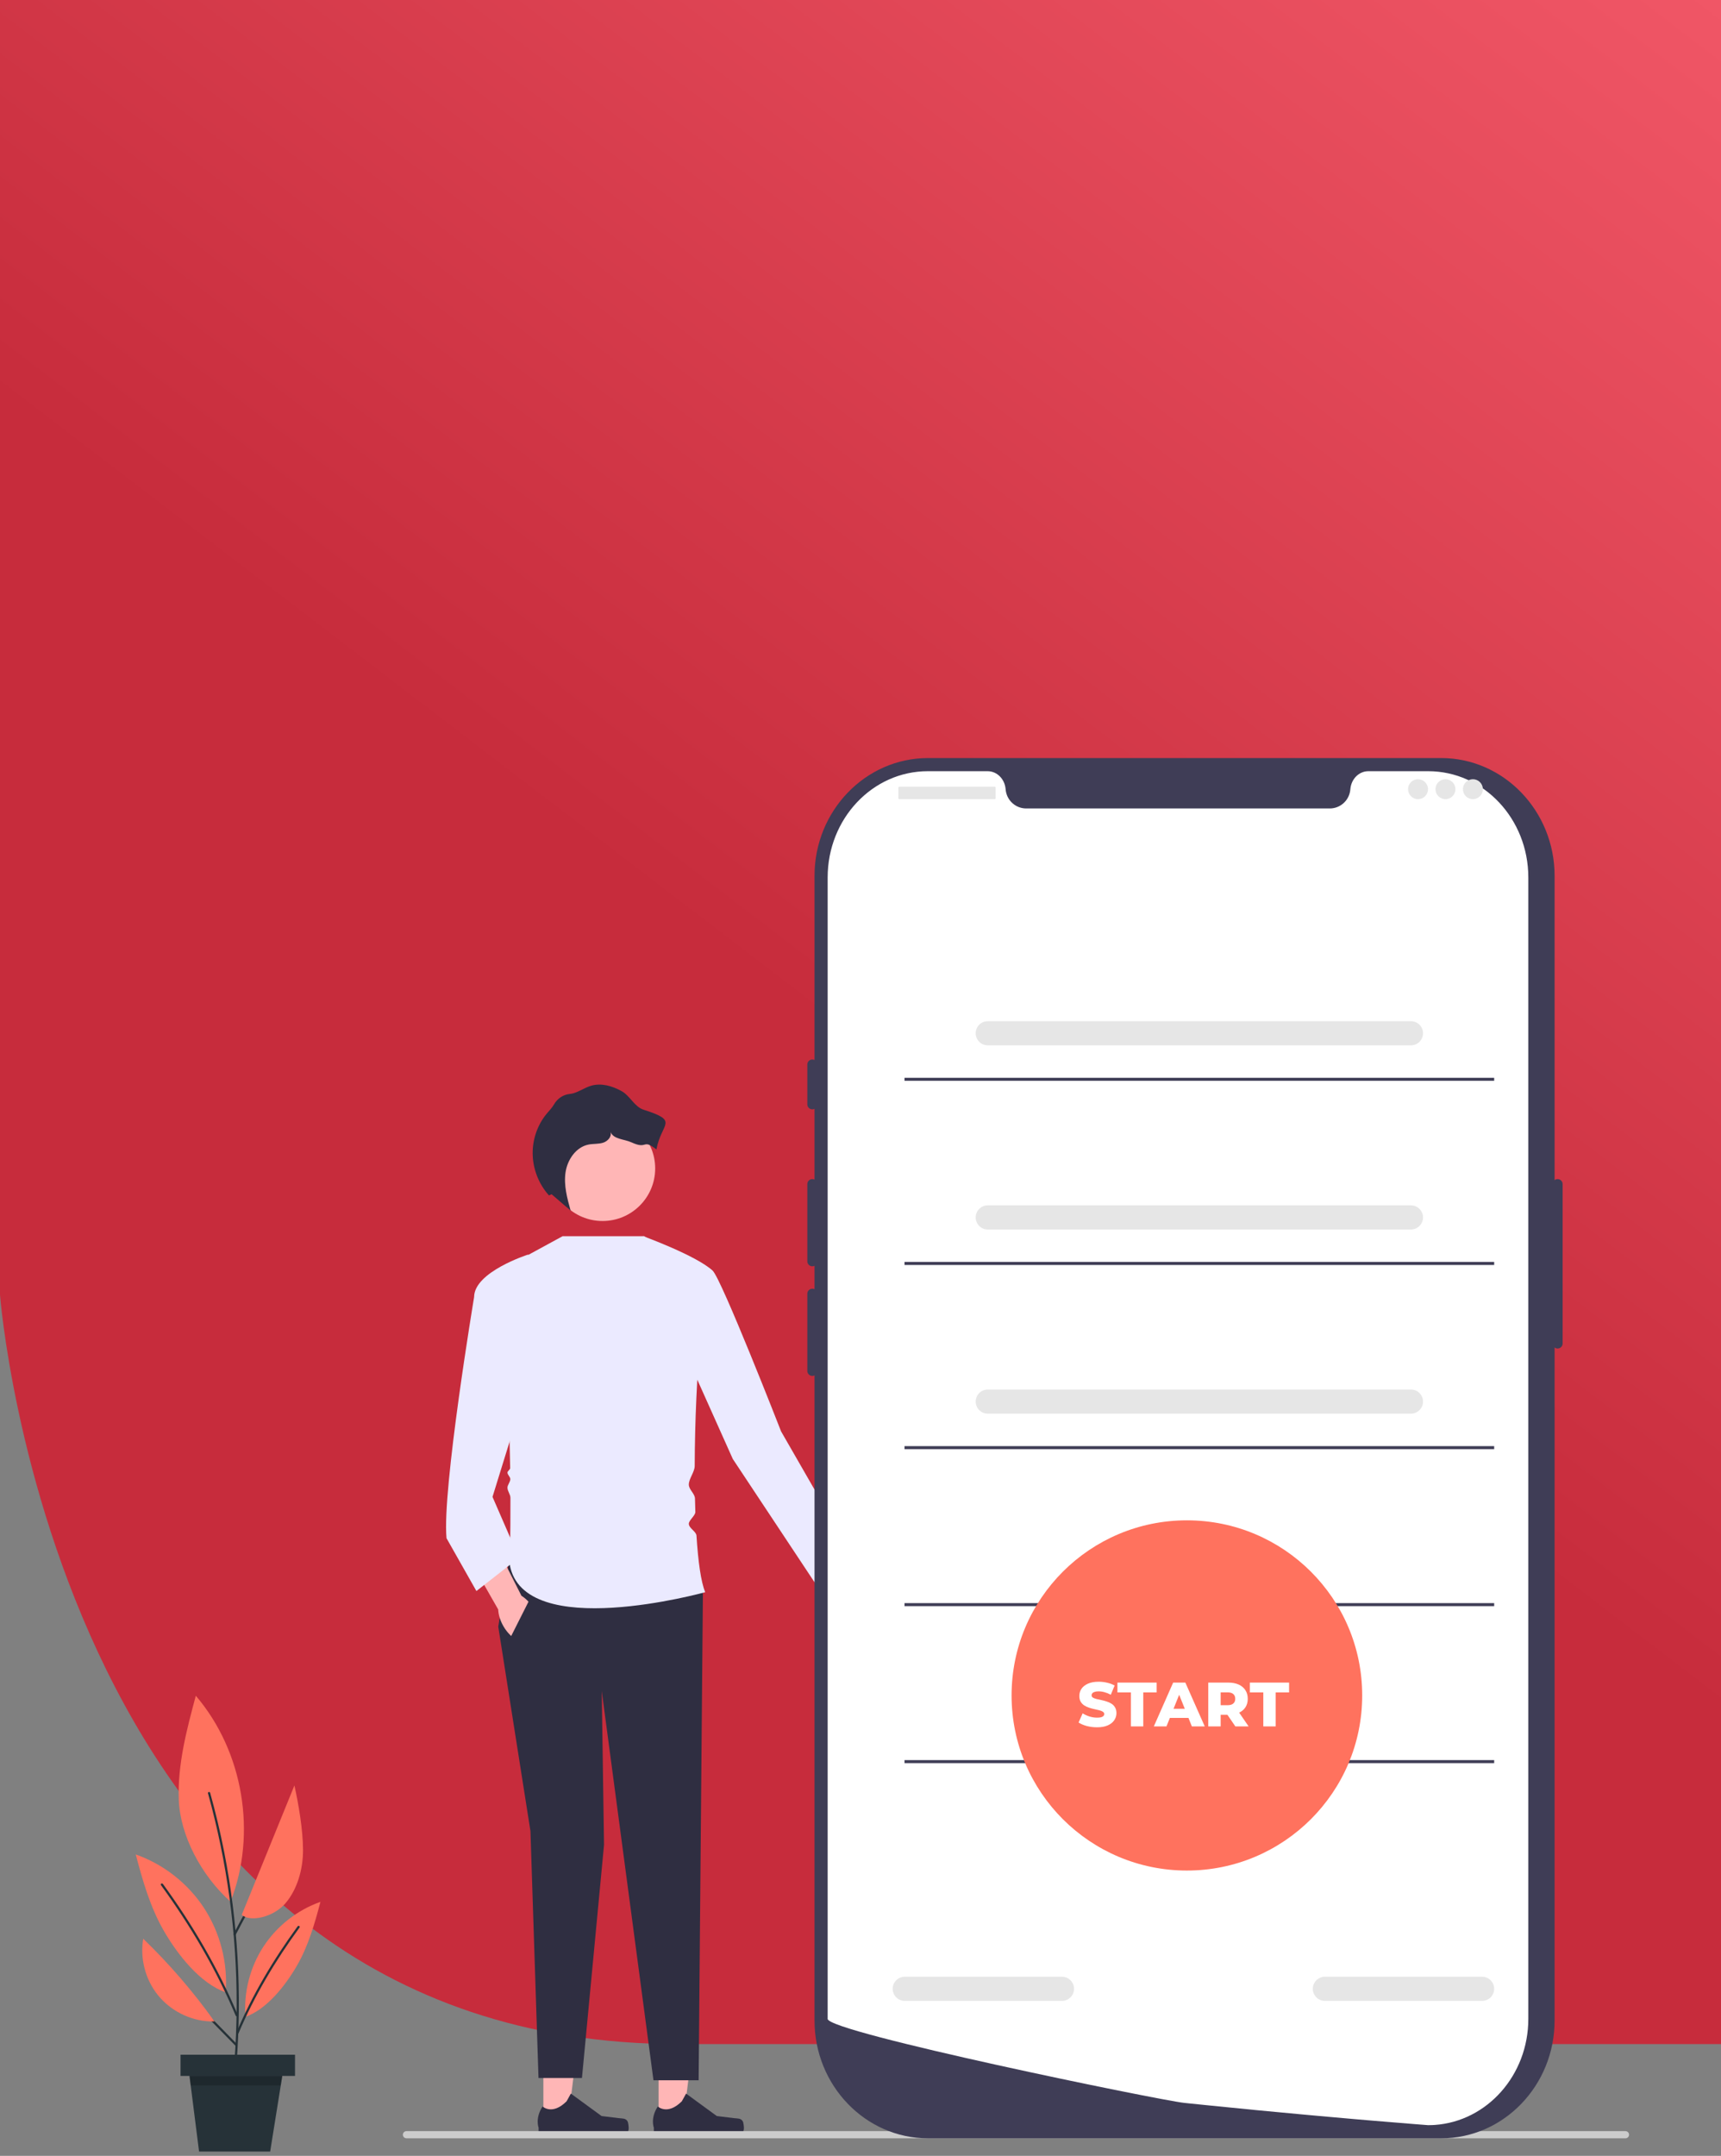<svg width="393" height="492" viewBox="0 0 393 492" fill="none" xmlns="http://www.w3.org/2000/svg">
<rect x="0" y="0" width="393" height="492" fill="#808080" stroke="none"/>
<path d="M0 0H393V125.5V466.5C393 466.5 297 466.5 155 466.5C13 466.5 0 295.5 0 295.5V0Z" fill="url(#paint0_linear_1097_1443)"/>
<path d="M44.716 387C55.562 399.682 58.724 418.457 52.644 434.002C45.885 427.97 41.125 418.776 40.826 410.732C40.527 402.688 42.628 394.772 44.716 387Z" fill="#FF725E"/>
<path d="M46.606 435.464C50.285 441.101 52.046 447.969 51.536 454.68C45.674 452.64 40.506 446.017 37.406 440.638C34.305 435.26 32.578 429.221 31 423.217C37.351 425.454 42.927 429.826 46.606 435.464Z" fill="#FF725E"/>
<path d="M47.497 409.277C51.862 424.978 54.079 441.25 54.038 457.55C54.032 462.086 53.841 466.621 53.488 471.15C53.46 471.476 53.97 471.476 53.998 471.15C55.262 454.966 54.324 438.632 51.203 422.7C50.312 418.144 49.231 413.622 47.986 409.141C47.898 408.828 47.408 408.957 47.497 409.277Z" fill="#263238"/>
<path d="M54.304 459.855C49.836 449.22 43.981 439.258 37.195 429.949C37.004 429.684 36.562 429.942 36.753 430.207C43.512 439.482 49.36 449.404 53.814 459.998C53.936 460.297 54.433 460.168 54.304 459.862V459.855Z" fill="#263238"/>
<path d="M60.158 444.249C57.092 448.948 55.623 454.674 56.051 460.27C60.94 458.57 65.245 453.048 67.829 448.56C70.413 444.072 71.854 439.04 73.174 434.036C67.876 435.899 63.232 439.55 60.158 444.249Z" fill="#FF725E"/>
<path d="M54.44 464.105C58.078 455.462 62.892 447.445 68.407 439.884C68.597 439.618 68.155 439.36 67.965 439.625C62.423 447.234 57.595 455.286 53.943 463.969C53.814 464.268 54.31 464.404 54.433 464.105H54.44Z" fill="#263238"/>
<path d="M54.14 466.526C47.245 459.427 40.2 452.477 33.305 445.378C33.074 445.14 32.714 445.5 32.945 445.738C39.84 452.838 46.885 459.787 53.78 466.886C54.011 467.124 54.372 466.764 54.14 466.526Z" fill="#263238"/>
<path d="M32.707 442.454C38.691 448.227 44.144 454.551 48.972 461.317H47.878C43.322 461.106 38.902 458.856 36.046 455.306C33.19 451.756 31.938 446.949 32.707 442.454Z" fill="#FF725E"/>
<path d="M60.621 428.453C58.05 432.655 55.63 436.946 53.365 441.318C53.216 441.611 53.658 441.869 53.807 441.577C56.078 437.204 58.499 432.914 61.063 428.711C61.233 428.432 60.791 428.174 60.621 428.453Z" fill="#263238"/>
<path d="M67.23 407.475C68.21 411.881 69.182 417.614 69.196 422.204C69.202 426.794 67.808 431.275 65.197 434.348C62.586 437.422 57.323 438.768 55.201 437.014L67.23 407.475Z" fill="#FF725E"/>
<path d="M41.227 473.761H67.366V468.92H41.227V473.761Z" fill="#263238"/>
<path d="M45.457 491.02H61.695L64.64 472.646H43.131L45.457 491.02Z" fill="#263238"/>
<path opacity="0.2" d="M64.449 473.85H43.281L43.546 475.93H64.116L64.449 473.85Z" fill="black"/>
<g clip-path="url(#clip0_1097_1443)">
<path d="M199.351 365.92C200.943 368.994 200.644 372.306 198.683 373.317C196.723 374.328 193.844 372.655 192.253 369.58C191.557 368.234 191.223 366.843 191.231 365.619L184.653 352.505L190.883 349.555L196.707 362.795C197.712 363.496 198.655 364.574 199.351 365.92Z" fill="#FFB6B6"/>
<path d="M150.396 484.239L156.005 484.238L158.673 462.641L150.395 462.642L150.396 484.239Z" fill="#FFB6B6"/>
<path d="M169.613 484.112C169.787 484.405 169.88 485.353 169.88 485.695C169.88 486.744 169.027 487.595 167.976 487.595H150.606C149.889 487.595 149.307 487.015 149.307 486.299V485.577C149.307 485.577 148.448 483.407 150.217 480.733C150.217 480.733 152.416 482.827 155.701 479.547L156.67 477.795L163.683 482.915L167.571 483.393C168.421 483.497 169.175 483.376 169.613 484.112Z" fill="#2F2E41"/>
<path d="M124.082 484.239L129.691 484.238L132.359 462.641L124.081 462.642L124.082 484.239Z" fill="#FFB6B6"/>
<path d="M143.299 484.112C143.474 484.405 143.566 485.353 143.566 485.695C143.566 486.744 142.713 487.595 141.662 487.595H124.292C123.575 487.595 122.993 487.015 122.993 486.299V485.577C122.993 485.577 122.134 483.407 123.903 480.733C123.903 480.733 126.102 482.827 129.387 479.547L130.356 477.795L137.37 482.915L141.257 483.393C142.107 483.497 142.861 483.376 143.299 484.112Z" fill="#2F2E41"/>
<path d="M116.143 356.813L113.78 371.228L121.131 417.879L122.969 474.228H132.894L137.934 421.024L137.409 385.904L149.223 474.752H159.537L160.513 363.365L116.143 356.813Z" fill="#2F2E41"/>
<path d="M128.482 282.118H147.063L163.138 291.553C160.636 290.919 158.703 314.09 158.638 334.563C158.633 335.924 157.283 337.488 157.295 338.817C157.306 339.962 158.678 340.877 158.701 341.987C158.724 343.025 158.752 344.046 158.786 345.046C158.814 345.876 157.259 346.976 157.295 347.774C157.342 348.794 158.984 349.503 159.045 350.463C159.42 356.365 160.066 361.04 161.038 363.365C161.038 363.365 119.556 374.897 116.405 357.075C116.405 357.075 116.585 350.669 116.56 341.823C116.558 341.038 115.888 340.327 115.882 339.506C115.878 338.896 116.539 338.185 116.532 337.558C116.527 337.042 115.889 336.587 115.882 336.061C115.878 335.748 116.505 335.367 116.5 335.051C116.249 318.23 115.117 297.031 111.154 291.553L128.482 282.118Z" fill="#EBEAFF"/>
<path d="M146.86 282.118C146.86 282.118 158.9 286.486 162.721 289.966C164.751 291.814 178.366 326.673 178.366 326.673L197.276 359.549L187.447 363.276L167.339 332.963L158.412 313.044L146.86 282.118Z" fill="#EBEAFF"/>
<path d="M121.887 367.164C123.643 370.148 123.525 373.471 121.623 374.586C119.72 375.702 116.755 374.187 114.999 371.203C114.23 369.897 113.821 368.526 113.763 367.303L106.481 354.566L112.541 351.282L119.077 364.187C120.118 364.833 121.119 365.857 121.887 367.164Z" fill="#FFB6B6"/>
<path d="M125.857 298.368L120.606 286.312C120.606 286.312 108.266 290.243 108.266 296.009C108.266 296.009 100.915 340.039 101.965 351.047L108.791 363.103L118.506 355.502L112.467 341.612L125.857 298.368Z" fill="#EBEAFF"/>
<path d="M115.058 376.692L121.252 364.413L128.482 374.373L121.975 380.663L115.058 376.692Z" fill="#2F2E41"/>
<path d="M137.598 278.655C144.234 278.655 149.615 273.284 149.615 266.659C149.615 260.033 144.234 254.663 137.598 254.663C130.961 254.663 125.58 260.033 125.58 266.659C125.58 273.284 130.961 278.655 137.598 278.655Z" fill="#FFB6B6"/>
<path d="M146.968 253.258C144.88 252.59 143.892 250.111 141.982 249.036C139.869 247.847 137.342 247.105 135.012 247.778C133.583 248.19 132.338 249.102 130.907 249.512C130.657 249.583 130.394 249.632 130.127 249.658C128.589 249.804 127.268 250.725 126.499 252.063L126.479 252.098C126.028 252.869 125.387 253.507 124.817 254.196C122.74 256.709 121.615 259.975 121.638 263.234C121.663 266.736 123.013 270.214 125.359 272.818L125.959 272.543C127.407 273.791 128.855 275.04 130.304 276.289C129.515 273.45 128.72 270.512 129.137 267.595C129.554 264.679 131.519 261.769 134.416 261.206C135.512 260.993 136.667 261.122 137.731 260.784C138.795 260.446 139.775 259.354 139.41 258.3C140.069 260.039 142.525 259.936 144.216 260.714C148.001 262.455 146.616 259.765 149.901 262.323C151.011 256.184 155.262 255.91 146.968 253.258Z" fill="#2F2E41"/>
<path d="M92 487.18C92 487.635 92.366 488 92.821 488H371.179C371.634 488 372 487.635 372 487.18C372 486.725 371.634 486.36 371.179 486.36H92.821C92.366 486.36 92 486.725 92 487.18Z" fill="#CCCCCC"/>
<path d="M329.089 488H211.912C197.624 488 186 475.941 186 461.119V199.881C186 185.059 197.624 173 211.912 173H329.089C343.376 173 355 185.059 355 199.881V461.119C355 475.941 343.376 488 329.089 488Z" fill="#3F3D56"/>
<path d="M355.691 269.092C355.063 269.092 354.552 269.602 354.552 270.229V306.619C354.552 307.246 355.063 307.756 355.691 307.756C356.32 307.756 356.831 307.246 356.831 306.619V270.229C356.831 269.602 356.32 269.092 355.691 269.092Z" fill="#3F3D56"/>
<path d="M349 200.255V460.745C349 473.61 339.561 484.133 327.625 484.949H327.62C327.443 484.96 327.267 484.972 327.085 484.977C326.77 484.994 326.454 485 326.134 485C326.134 485 324.958 484.909 322.809 484.739C320.639 484.569 317.48 484.314 313.541 483.979C312.359 483.883 311.114 483.775 309.799 483.662C307.18 483.435 304.304 483.186 301.22 482.902C299.991 482.794 298.719 482.675 297.42 482.556C290.781 481.95 283.346 481.241 275.505 480.436C274.18 480.305 272.843 480.169 271.496 480.028C271.144 479.988 270.785 479.954 270.427 479.914C264.836 479.33 189 463.784 189 460.745V200.255C189 186.858 199.236 176 211.866 176H225.518C227.698 176 229.452 177.803 229.639 180.111C229.655 180.264 229.671 180.417 229.697 180.57C230.093 182.889 232.097 184.505 234.321 184.505H303.679C305.903 184.505 307.907 182.889 308.303 180.57C308.329 180.417 308.345 180.264 308.361 180.111C308.548 177.803 310.302 176 312.482 176H326.134C338.764 176 349 186.858 349 200.255Z" fill="white"/>
<path d="M185.496 241.8C184.867 241.8 184.357 242.31 184.357 242.937V252.034C184.357 252.661 184.867 253.172 185.496 253.172C186.124 253.172 186.635 252.661 186.635 252.034V242.937C186.635 242.31 186.124 241.8 185.496 241.8Z" fill="#3F3D56"/>
<path d="M185.496 269.092C184.867 269.092 184.357 269.602 184.357 270.229V287.856C184.357 288.483 184.867 288.993 185.496 288.993C186.124 288.993 186.635 288.483 186.635 287.856V270.229C186.635 269.602 186.124 269.092 185.496 269.092Z" fill="#3F3D56"/>
<path d="M185.496 294.11C184.867 294.11 184.357 294.62 184.357 295.247V312.874C184.357 313.501 184.867 314.011 185.496 314.011C186.124 314.011 186.635 313.501 186.635 312.874V295.247C186.635 294.62 186.124 294.11 185.496 294.11Z" fill="#3F3D56"/>
<path d="M227.146 179.539H205.36C205.242 179.539 205.146 179.635 205.146 179.753V182.168C205.146 182.286 205.242 182.382 205.36 182.382H227.146C227.264 182.382 227.36 182.286 227.36 182.168V179.753C227.36 179.635 227.264 179.539 227.146 179.539Z" fill="#E6E6E6"/>
<path d="M323.814 182.382C325.072 182.382 326.092 181.364 326.092 180.107C326.092 178.851 325.072 177.833 323.814 177.833C322.556 177.833 321.536 178.851 321.536 180.107C321.536 181.364 322.556 182.382 323.814 182.382Z" fill="#E6E6E6"/>
<path d="M330.079 182.382C331.338 182.382 332.358 181.364 332.358 180.107C332.358 178.851 331.338 177.833 330.079 177.833C328.821 177.833 327.801 178.851 327.801 180.107C327.801 181.364 328.821 182.382 330.079 182.382Z" fill="#E6E6E6"/>
<path d="M336.345 182.382C337.603 182.382 338.623 181.364 338.623 180.107C338.623 178.851 337.603 177.833 336.345 177.833C335.087 177.833 334.067 178.851 334.067 180.107C334.067 181.364 335.087 182.382 336.345 182.382Z" fill="#E6E6E6"/>
<path d="M322.194 238.566H225.563C224.041 238.566 222.803 237.329 222.803 235.81C222.803 234.29 224.041 233.054 225.563 233.054H322.194C323.716 233.054 324.954 234.29 324.954 235.81C324.954 237.329 323.716 238.566 322.194 238.566Z" fill="#E6E6E6"/>
<path d="M338.442 456.638H302.55C301.028 456.638 299.789 455.402 299.789 453.882C299.789 452.362 301.028 451.126 302.55 451.126H338.442C339.964 451.126 341.202 452.362 341.202 453.882C341.202 455.402 339.964 456.638 338.442 456.638Z" fill="#E6E6E6"/>
<path d="M242.501 456.638H206.61C205.088 456.638 203.849 455.402 203.849 453.882C203.849 452.362 205.088 451.126 206.61 451.126H242.501C244.024 451.126 245.262 452.362 245.262 453.882C245.262 455.402 244.024 456.638 242.501 456.638Z" fill="#E6E6E6"/>
<path d="M341.203 245.971H206.554V246.66H341.203V245.971Z" fill="#3F3D56"/>
<path d="M322.194 280.595H225.563C224.041 280.595 222.803 279.359 222.803 277.839C222.803 276.32 224.041 275.083 225.563 275.083H322.194C323.716 275.083 324.954 276.32 324.954 277.839C324.954 279.359 323.716 280.595 322.194 280.595Z" fill="#E6E6E6"/>
<path d="M341.203 288.001H206.554V288.69H341.203V288.001Z" fill="#3F3D56"/>
<path d="M322.194 322.625H225.563C224.041 322.625 222.803 321.389 222.803 319.869C222.803 318.349 224.041 317.113 225.563 317.113H322.194C323.716 317.113 324.954 318.349 324.954 319.869C324.954 321.389 323.716 322.625 322.194 322.625Z" fill="#E6E6E6"/>
<path d="M341.203 330.031H206.554V330.72H341.203V330.031Z" fill="#3F3D56"/>
<path d="M341.203 365.859H206.554V366.548H341.203V365.859Z" fill="#3F3D56"/>
<path d="M341.203 401.688H206.554V402.377H341.203V401.688Z" fill="#3F3D56"/>
<path d="M271.033 426.891C293.142 426.891 311.065 408.999 311.065 386.929C311.065 364.858 293.142 346.966 271.033 346.966C248.923 346.966 231 364.858 231 386.929C231 408.999 248.923 426.891 271.033 426.891Z" fill="#FF725E"/>
<path d="M250.516 394.2C249.696 394.2 248.906 394.1 248.144 393.9C247.391 393.69 246.776 393.424 246.3 393.1L247.229 391.013C247.677 391.299 248.191 391.537 248.772 391.728C249.363 391.909 249.949 391.999 250.53 391.999C250.921 391.999 251.235 391.966 251.473 391.899C251.711 391.823 251.883 391.728 251.988 391.614C252.102 391.49 252.159 391.347 252.159 391.185C252.159 390.956 252.054 390.775 251.845 390.642C251.635 390.508 251.364 390.399 251.03 390.313C250.697 390.227 250.325 390.142 249.915 390.056C249.515 389.97 249.11 389.861 248.701 389.727C248.301 389.594 247.934 389.422 247.6 389.213C247.267 388.994 246.996 388.713 246.786 388.37C246.576 388.017 246.472 387.574 246.472 387.041C246.472 386.441 246.634 385.898 246.957 385.412C247.291 384.926 247.786 384.535 248.444 384.24C249.101 383.945 249.92 383.797 250.901 383.797C251.559 383.797 252.202 383.873 252.831 384.026C253.469 384.168 254.036 384.383 254.531 384.669L253.659 386.769C253.183 386.512 252.712 386.322 252.245 386.198C251.778 386.064 251.325 385.998 250.887 385.998C250.497 385.998 250.182 386.04 249.944 386.126C249.706 386.202 249.534 386.307 249.43 386.441C249.325 386.574 249.272 386.726 249.272 386.898C249.272 387.117 249.372 387.293 249.572 387.427C249.782 387.55 250.054 387.655 250.387 387.741C250.73 387.817 251.102 387.898 251.502 387.984C251.911 388.07 252.316 388.179 252.716 388.313C253.126 388.436 253.497 388.608 253.831 388.827C254.164 389.037 254.431 389.318 254.631 389.67C254.841 390.013 254.946 390.447 254.946 390.971C254.946 391.552 254.779 392.09 254.445 392.585C254.121 393.071 253.631 393.462 252.974 393.757C252.326 394.052 251.506 394.2 250.516 394.2ZM258.242 394V386.241H255.17V383.997H264.13V386.241H261.072V394H258.242ZM263.481 394L267.897 383.997H270.683L275.113 394H272.169L268.711 385.383H269.826L266.368 394H263.481ZM265.896 392.057L266.625 389.97H271.512L272.241 392.057H265.896ZM275.915 394V383.997H280.488C281.403 383.997 282.189 384.145 282.846 384.44C283.513 384.735 284.027 385.164 284.389 385.726C284.751 386.279 284.932 386.936 284.932 387.698C284.932 388.451 284.751 389.103 284.389 389.656C284.027 390.199 283.513 390.618 282.846 390.913C282.189 391.199 281.403 391.342 280.488 391.342H277.487L278.745 390.156V394H275.915ZM282.103 394L279.616 390.356H282.632L285.132 394H282.103ZM278.745 390.456L277.487 389.156H280.317C280.907 389.156 281.345 389.027 281.631 388.77C281.927 388.513 282.074 388.155 282.074 387.698C282.074 387.231 281.927 386.869 281.631 386.612C281.345 386.355 280.907 386.226 280.317 386.226H277.487L278.745 384.926V390.456ZM288.483 394V386.241H285.41V383.997H294.37V386.241H291.312V394H288.483Z" fill="white"/>
</g>
<defs>
<linearGradient id="paint0_linear_1097_1443" x1="61" y1="434" x2="393" y2="1.91858e-05" gradientUnits="userSpaceOnUse">
<stop offset="0.43" stop-color="#C72C3C"/>
<stop offset="1" stop-color="#F05666"/>
</linearGradient>
<clipPath id="clip0_1097_1443">
<rect width="280" height="315" fill="white" transform="translate(92 173)"/>
</clipPath>
</defs>
</svg>
